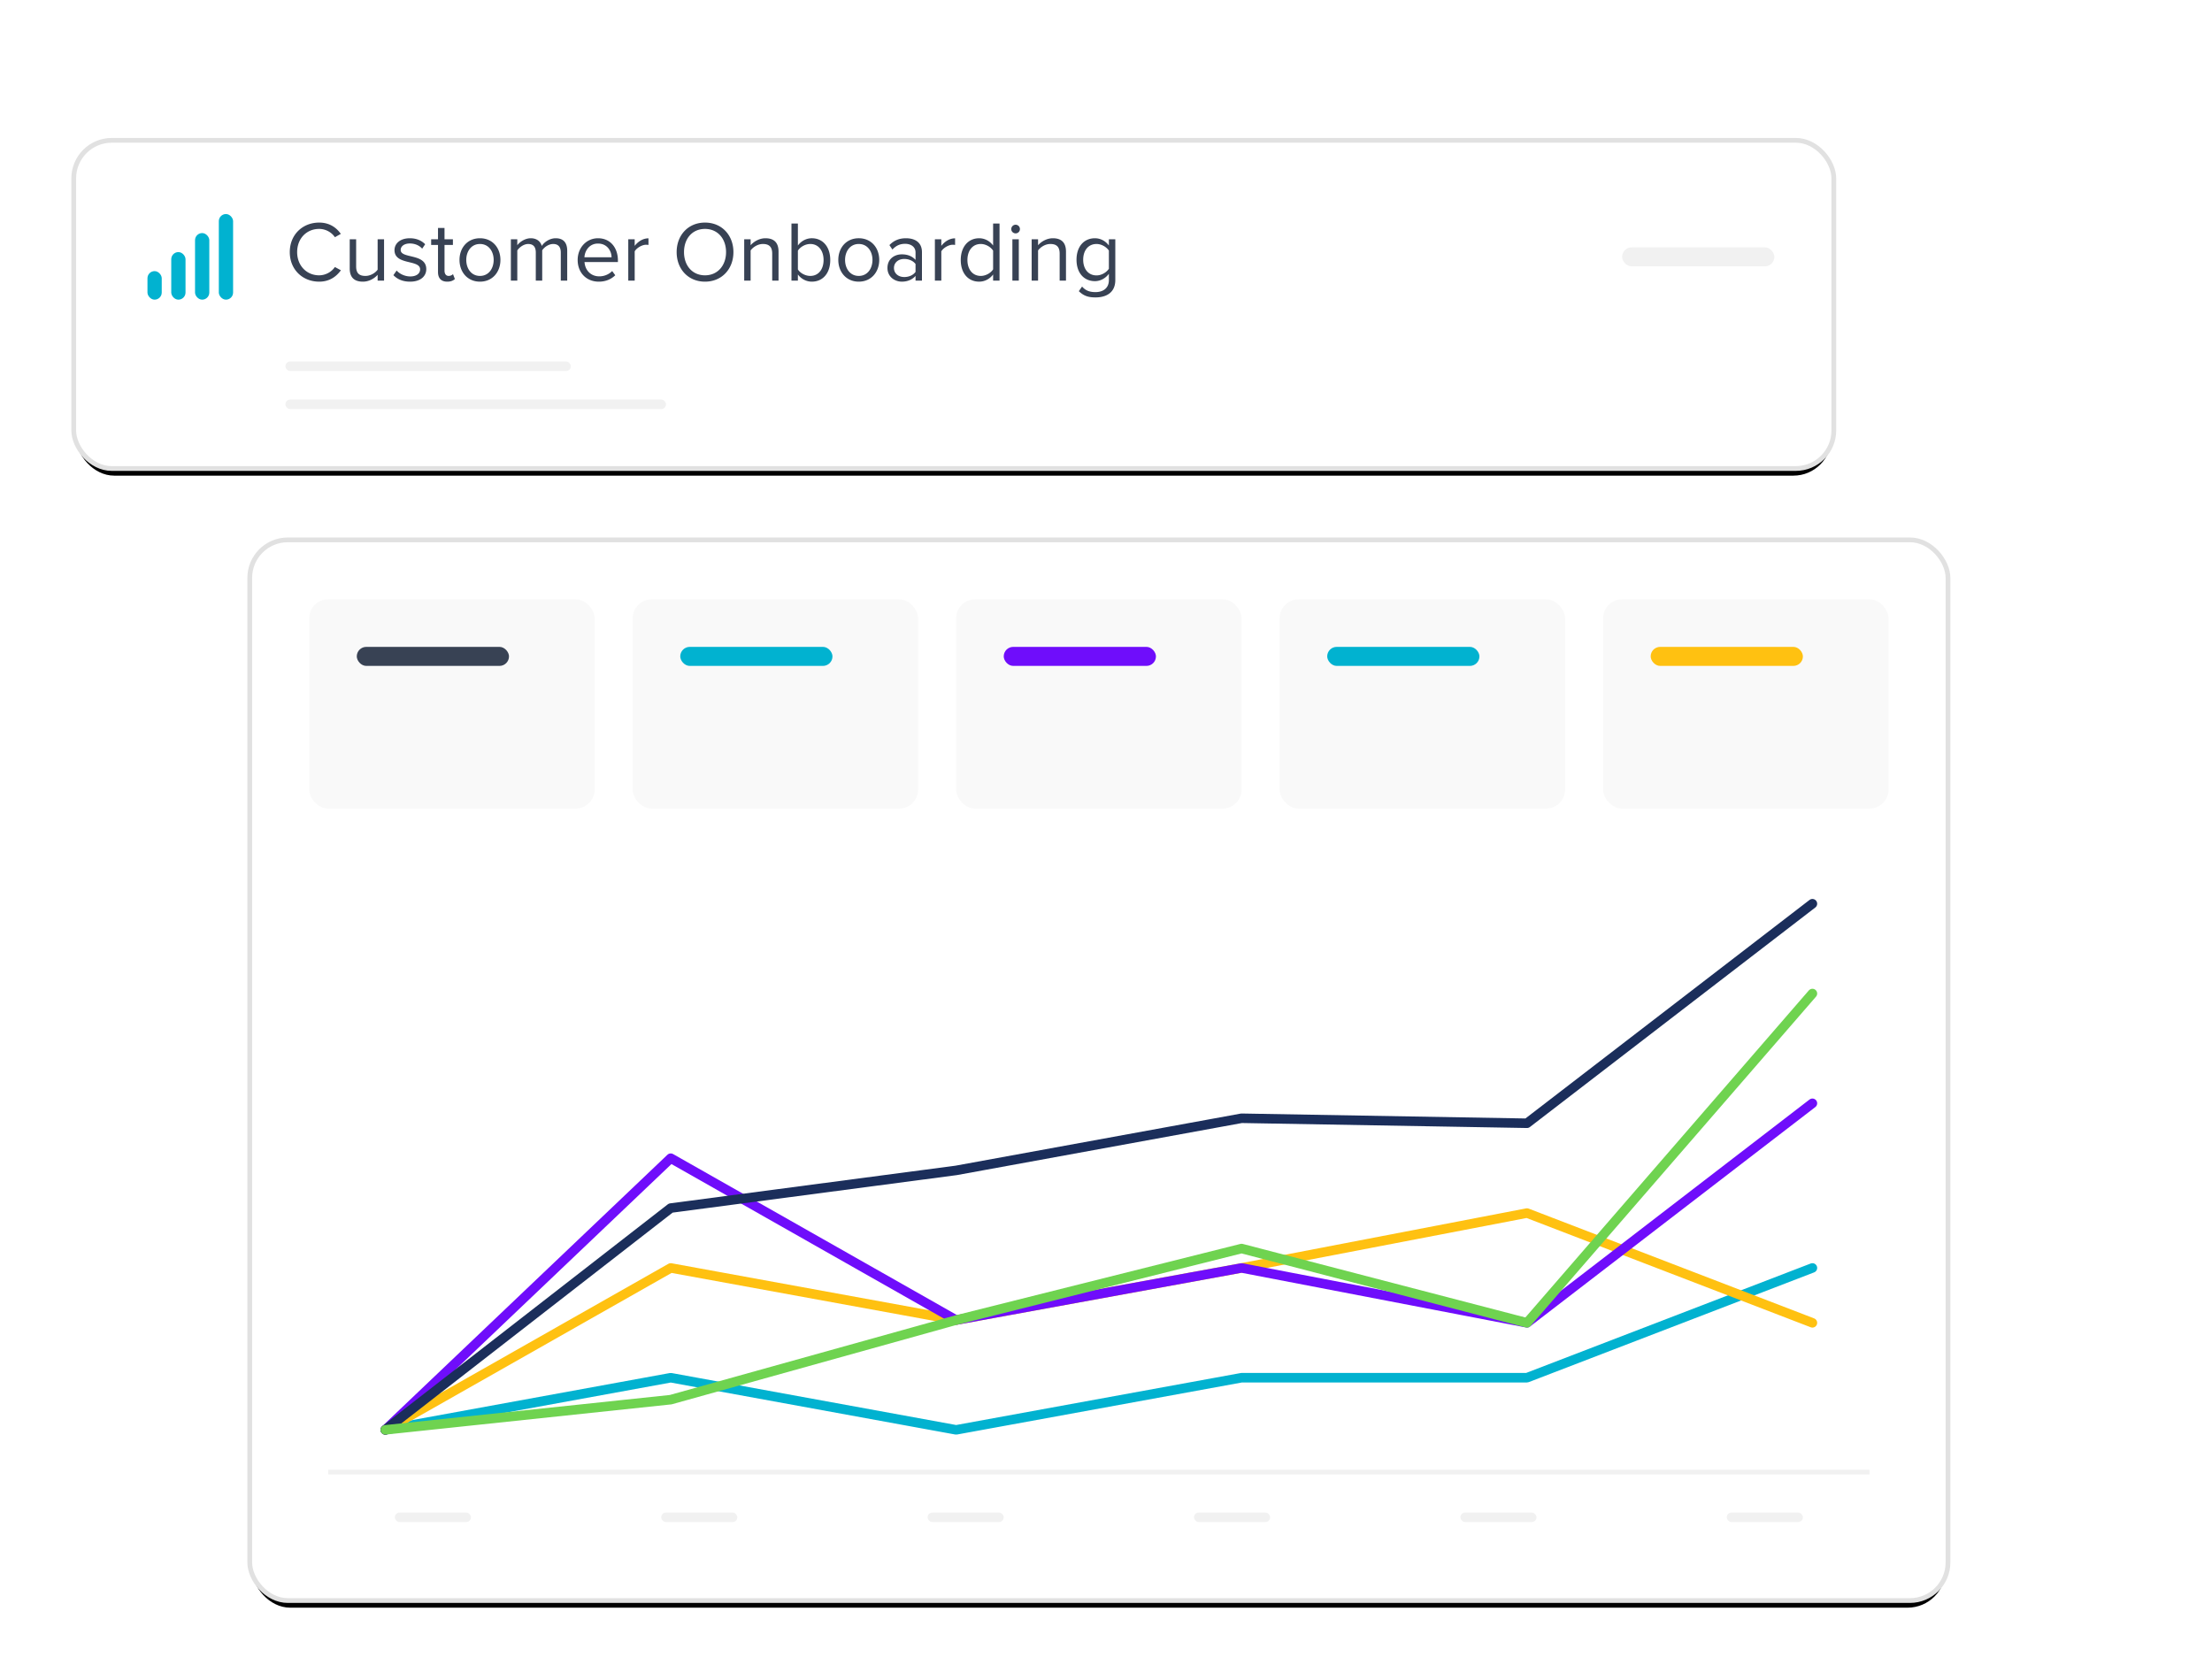 <svg xmlns="http://www.w3.org/2000/svg" xmlns:xlink="http://www.w3.org/1999/xlink" width="465" height="350" viewBox="0 0 465 350"><defs><rect id="b" width="356" height="222" x="0" y="0" rx="8"/><filter id="a" width="106.2%" height="109.9%" x="-3.1%" y="-4.1%" filterUnits="objectBoundingBox"><feMorphology in="SourceAlpha" operator="dilate" radius="1" result="shadowSpreadOuter1"/><feOffset dy="2" in="shadowSpreadOuter1" result="shadowOffsetOuter1"/><feGaussianBlur in="shadowOffsetOuter1" result="shadowBlurOuter1" stdDeviation="3"/><feComposite in="shadowBlurOuter1" in2="SourceAlpha" operator="out" result="shadowBlurOuter1"/><feColorMatrix in="shadowBlurOuter1" values="0 0 0 0 0.208 0 0 0 0 0.259 0 0 0 0 0.329 0 0 0 0.101 0"/></filter><rect id="d" width="369" height="68" x="0" y="0" rx="8"/><filter id="c" width="106%" height="132.4%" x="-3%" y="-13.2%" filterUnits="objectBoundingBox"><feMorphology in="SourceAlpha" operator="dilate" radius="1" result="shadowSpreadOuter1"/><feOffset dy="2" in="shadowSpreadOuter1" result="shadowOffsetOuter1"/><feGaussianBlur in="shadowOffsetOuter1" result="shadowBlurOuter1" stdDeviation="3"/><feComposite in="shadowBlurOuter1" in2="SourceAlpha" operator="out" result="shadowBlurOuter1"/><feColorMatrix in="shadowBlurOuter1" values="0 0 0 0 0.208 0 0 0 0 0.259 0 0 0 0 0.329 0 0 0 0.101 0"/></filter></defs><g fill="none" fill-rule="evenodd"><g transform="translate(53 114)"><use fill="#000" filter="url(#a)" xlink:href="#b"/><rect width="357" height="223" x="-.5" y="-.5" fill="#FFF" stroke="#E1E1E1" rx="8"/><path fill="#F1F1F1" d="M16 195h324v1H16z"/><g fill="#F1F1F1" transform="translate(30 204)"><rect width="16" height="2" rx="1"/><rect width="16" height="2" x="56" rx="1"/><rect width="16" height="2" x="112" rx="1"/><rect width="16" height="2" x="168" rx="1"/><rect width="16" height="2" x="224" rx="1"/><rect width="16" height="2" x="280" rx="1"/></g><rect width="60" height="44" x="12" y="12" fill="#F9F9F9" rx="4"/><rect width="32" height="4" x="22" y="22" fill="#384254" rx="2"/><rect width="60" height="44" x="80" y="12" fill="#F9F9F9" rx="4"/><rect width="32" height="4" x="90" y="22" fill="#01B2D0" rx="2"/><rect width="60" height="44" x="148" y="12" fill="#F9F9F9" rx="4"/><rect width="32" height="4" x="158" y="22" fill="#6F0DFB" rx="2"/><rect width="60" height="44" x="216" y="12" fill="#F9F9F9" rx="4"/><rect width="32" height="4" x="226" y="22" fill="#01B2D0" rx="2"/><rect width="60" height="44" x="284" y="12" fill="#F9F9F9" rx="4"/><rect width="32" height="4" x="294" y="22" fill="#FFC111" rx="2"/><g stroke-linecap="round" stroke-linejoin="round" stroke-width="2"><path stroke="#01B2D0" d="M28 186.612l60-10.962 60 10.962 60-10.962h60l60-23.077"/><path stroke="#FFC111" d="M28 186.612l60-34.039 60 10.962 60-10.962 60-11.538 60 23.077"/><path stroke="#6F0DFB" d="M28 186.612l60-57.115 60 34.038 60-10.962 60 11.539 60-46.154"/><path stroke="#1B2E5B" d="M28 186.612l60-46.626 60-7.92 60-10.961 60 1.049L328 76"/><path stroke="#6FD350" d="M28 186.612l60-6.346 60-16.731 60-15.041 60 15.618 60-69.231"/></g></g><g transform="translate(16 30)"><use fill="#000" filter="url(#c)" xlink:href="#d"/><rect width="370" height="69" x="-.5" y="-.5" fill="#FFF" stroke="#E1E1E1" rx="8"/><path fill="#384254" fill-rule="nonzero" d="M51.092 29.216c2.124 0 3.564-1.008 4.572-2.394l-1.26-.684a4.084 4.084 0 0 1-3.312 1.746c-2.628 0-4.626-2.034-4.626-4.878 0-2.88 1.998-4.878 4.626-4.878 1.368 0 2.628.72 3.312 1.746l1.242-.702c-.954-1.368-2.43-2.376-4.554-2.376-3.456 0-6.174 2.52-6.174 6.21s2.718 6.21 6.174 6.21zm9.198 0c1.296 0 2.43-.684 3.096-1.44V29h1.35v-8.694h-1.35v6.39c-.504.702-1.512 1.314-2.556 1.314-1.188 0-1.962-.45-1.962-1.98v-5.724h-1.35v6.138c0 1.872.954 2.772 2.772 2.772zm9.918 0c2.232 0 3.402-1.17 3.402-2.628 0-3.384-5.382-2.142-5.382-4.032 0-.774.738-1.368 1.926-1.368 1.134 0 2.07.468 2.592 1.098l.63-.936c-.684-.702-1.728-1.26-3.222-1.26-2.07 0-3.222 1.134-3.222 2.502 0 3.222 5.382 1.926 5.382 4.032 0 .864-.738 1.494-2.07 1.494-1.188 0-2.286-.576-2.862-1.242l-.684.972c.882.918 2.07 1.368 3.51 1.368zm7.812 0c.774 0 1.26-.234 1.602-.558l-.396-1.026c-.18.198-.522.378-.918.378-.576 0-.864-.468-.864-1.116v-5.4h1.764v-1.188h-1.764V17.93h-1.368v2.376h-1.44v1.188h1.44v5.688c0 1.296.648 2.034 1.944 2.034zm6.876 0c2.646 0 4.302-2.052 4.302-4.572s-1.656-4.554-4.302-4.554-4.302 2.034-4.302 4.554c0 2.52 1.656 4.572 4.302 4.572zm0-1.206c-1.854 0-2.88-1.584-2.88-3.366 0-1.764 1.026-3.348 2.88-3.348 1.854 0 2.88 1.584 2.88 3.348 0 1.782-1.026 3.366-2.88 3.366zm7.848.99v-6.354c.468-.702 1.404-1.35 2.286-1.35 1.152 0 1.602.702 1.602 1.8V29h1.35v-6.372c.45-.702 1.404-1.332 2.304-1.332 1.134 0 1.602.702 1.602 1.8V29h1.35v-6.282c0-1.746-.846-2.628-2.43-2.628-1.26 0-2.43.828-2.916 1.62-.252-.9-1.008-1.62-2.322-1.62-1.296 0-2.448.918-2.826 1.476v-1.26h-1.35V29h1.35zm17.136.216c1.404 0 2.574-.486 3.456-1.35l-.648-.882c-.702.72-1.692 1.116-2.7 1.116-1.872 0-3.006-1.368-3.114-3.006h7.02v-.342c0-2.61-1.548-4.662-4.176-4.662-2.484 0-4.284 2.034-4.284 4.554 0 2.718 1.854 4.572 4.446 4.572zm2.682-5.13h-5.706c.072-1.314.99-2.88 2.844-2.88 1.98 0 2.844 1.602 2.862 2.88zm4.86 4.914v-6.156c.396-.702 1.53-1.386 2.376-1.386.198 0 .36.018.522.036v-1.386c-1.188 0-2.196.684-2.898 1.584v-1.386h-1.35V29h1.35zm14.778.216c3.546 0 5.976-2.664 5.976-6.21s-2.43-6.21-5.976-6.21-5.958 2.664-5.958 6.21 2.412 6.21 5.958 6.21zm0-1.332c-2.7 0-4.41-2.088-4.41-4.878 0-2.808 1.71-4.878 4.41-4.878 2.682 0 4.428 2.07 4.428 4.878 0 2.79-1.746 4.878-4.428 4.878zM141.794 29v-6.354c.522-.702 1.512-1.35 2.574-1.35 1.17 0 1.962.468 1.962 2.016V29h1.332v-6.102c0-1.89-.954-2.808-2.754-2.808-1.314 0-2.502.738-3.114 1.476v-1.26h-1.35V29h1.35zm12.87.216c2.268 0 3.87-1.728 3.87-4.554 0-2.79-1.584-4.572-3.87-4.572-1.17 0-2.232.576-2.934 1.53v-4.626h-1.35V29h1.35v-1.296c.648.882 1.71 1.512 2.934 1.512zm-.324-1.206c-1.08 0-2.142-.612-2.61-1.368V22.7c.468-.756 1.53-1.404 2.61-1.404 1.746 0 2.79 1.44 2.79 3.366 0 1.926-1.044 3.348-2.79 3.348zm10.188 1.206c2.646 0 4.302-2.052 4.302-4.572s-1.656-4.554-4.302-4.554-4.302 2.034-4.302 4.554c0 2.52 1.656 4.572 4.302 4.572zm0-1.206c-1.854 0-2.88-1.584-2.88-3.366 0-1.764 1.026-3.348 2.88-3.348 1.854 0 2.88 1.584 2.88 3.348 0 1.782-1.026 3.366-2.88 3.366zm9.054 1.206c1.17 0 2.178-.414 2.88-1.206V29h1.35v-5.976c0-2.106-1.512-2.934-3.366-2.934-1.422 0-2.538.468-3.474 1.44l.63.936c.774-.846 1.62-1.206 2.664-1.206 1.26 0 2.196.666 2.196 1.818v1.566c-.702-.792-1.692-1.17-2.88-1.17-1.476 0-3.024.9-3.024 2.862 0 1.89 1.566 2.88 3.024 2.88zm.504-.972c-1.278 0-2.16-.792-2.16-1.908 0-1.098.882-1.89 2.16-1.89.936 0 1.854.36 2.376 1.062v1.656c-.522.72-1.44 1.08-2.376 1.08zm7.794.756v-6.156c.396-.702 1.53-1.386 2.376-1.386.198 0 .36.018.522.036v-1.386c-1.188 0-2.196.684-2.898 1.584v-1.386h-1.35V29h1.35zm7.956.216c1.224 0 2.286-.63 2.934-1.512V29h1.35V16.994h-1.35v4.626c-.702-.954-1.764-1.53-2.934-1.53-2.268 0-3.87 1.782-3.87 4.572 0 2.826 1.602 4.554 3.87 4.554zm.342-1.206c-1.764 0-2.808-1.422-2.808-3.348s1.044-3.366 2.808-3.366c1.062 0 2.124.648 2.592 1.404v3.924c-.468.756-1.53 1.386-2.592 1.386zm7.326-8.946c.504 0 .9-.396.9-.9a.907.907 0 0 0-.9-.918.922.922 0 0 0-.918.918c0 .504.414.9.918.9zM198.17 29v-8.694h-1.35V29h1.35zm4.05 0v-6.354c.522-.702 1.512-1.35 2.574-1.35 1.17 0 1.962.468 1.962 2.016V29h1.332v-6.102c0-1.89-.954-2.808-2.754-2.808-1.314 0-2.502.738-3.114 1.476v-1.26h-1.35V29h1.35zm12.078 3.528c2.124 0 4.158-.9 4.158-3.654v-8.568h-1.35v1.314c-.702-.954-1.764-1.53-2.934-1.53-2.286 0-3.87 1.728-3.87 4.518 0 2.808 1.602 4.5 3.87 4.5 1.224 0 2.286-.666 2.934-1.548v1.314c0 1.836-1.368 2.538-2.808 2.538-1.242 0-2.106-.324-2.826-1.17l-.684.972c1.044 1.026 2.052 1.314 3.51 1.314zm.216-4.626c-1.764 0-2.808-1.386-2.808-3.294 0-1.926 1.044-3.312 2.808-3.312 1.062 0 2.106.648 2.592 1.386v3.816c-.486.756-1.53 1.404-2.592 1.404z"/><rect width="60" height="2" x="44" y="46" fill="#F1F1F1" rx="1"/><rect width="32" height="4" x="325" y="22" fill="#F1F1F1" rx="2"/><rect width="80" height="2" x="44" y="54" fill="#F1F1F1" rx="1"/><rect width="3" height="6" x="15" y="27" fill="#01B2D0" rx="1.5"/><rect width="3" height="10" x="20" y="23" fill="#01B2D0" rx="1.5"/><rect width="3" height="14" x="25" y="19" fill="#01B2D0" rx="1.5"/><rect width="3" height="18" x="30" y="15" fill="#01B2D0" rx="1.5"/></g></g></svg>